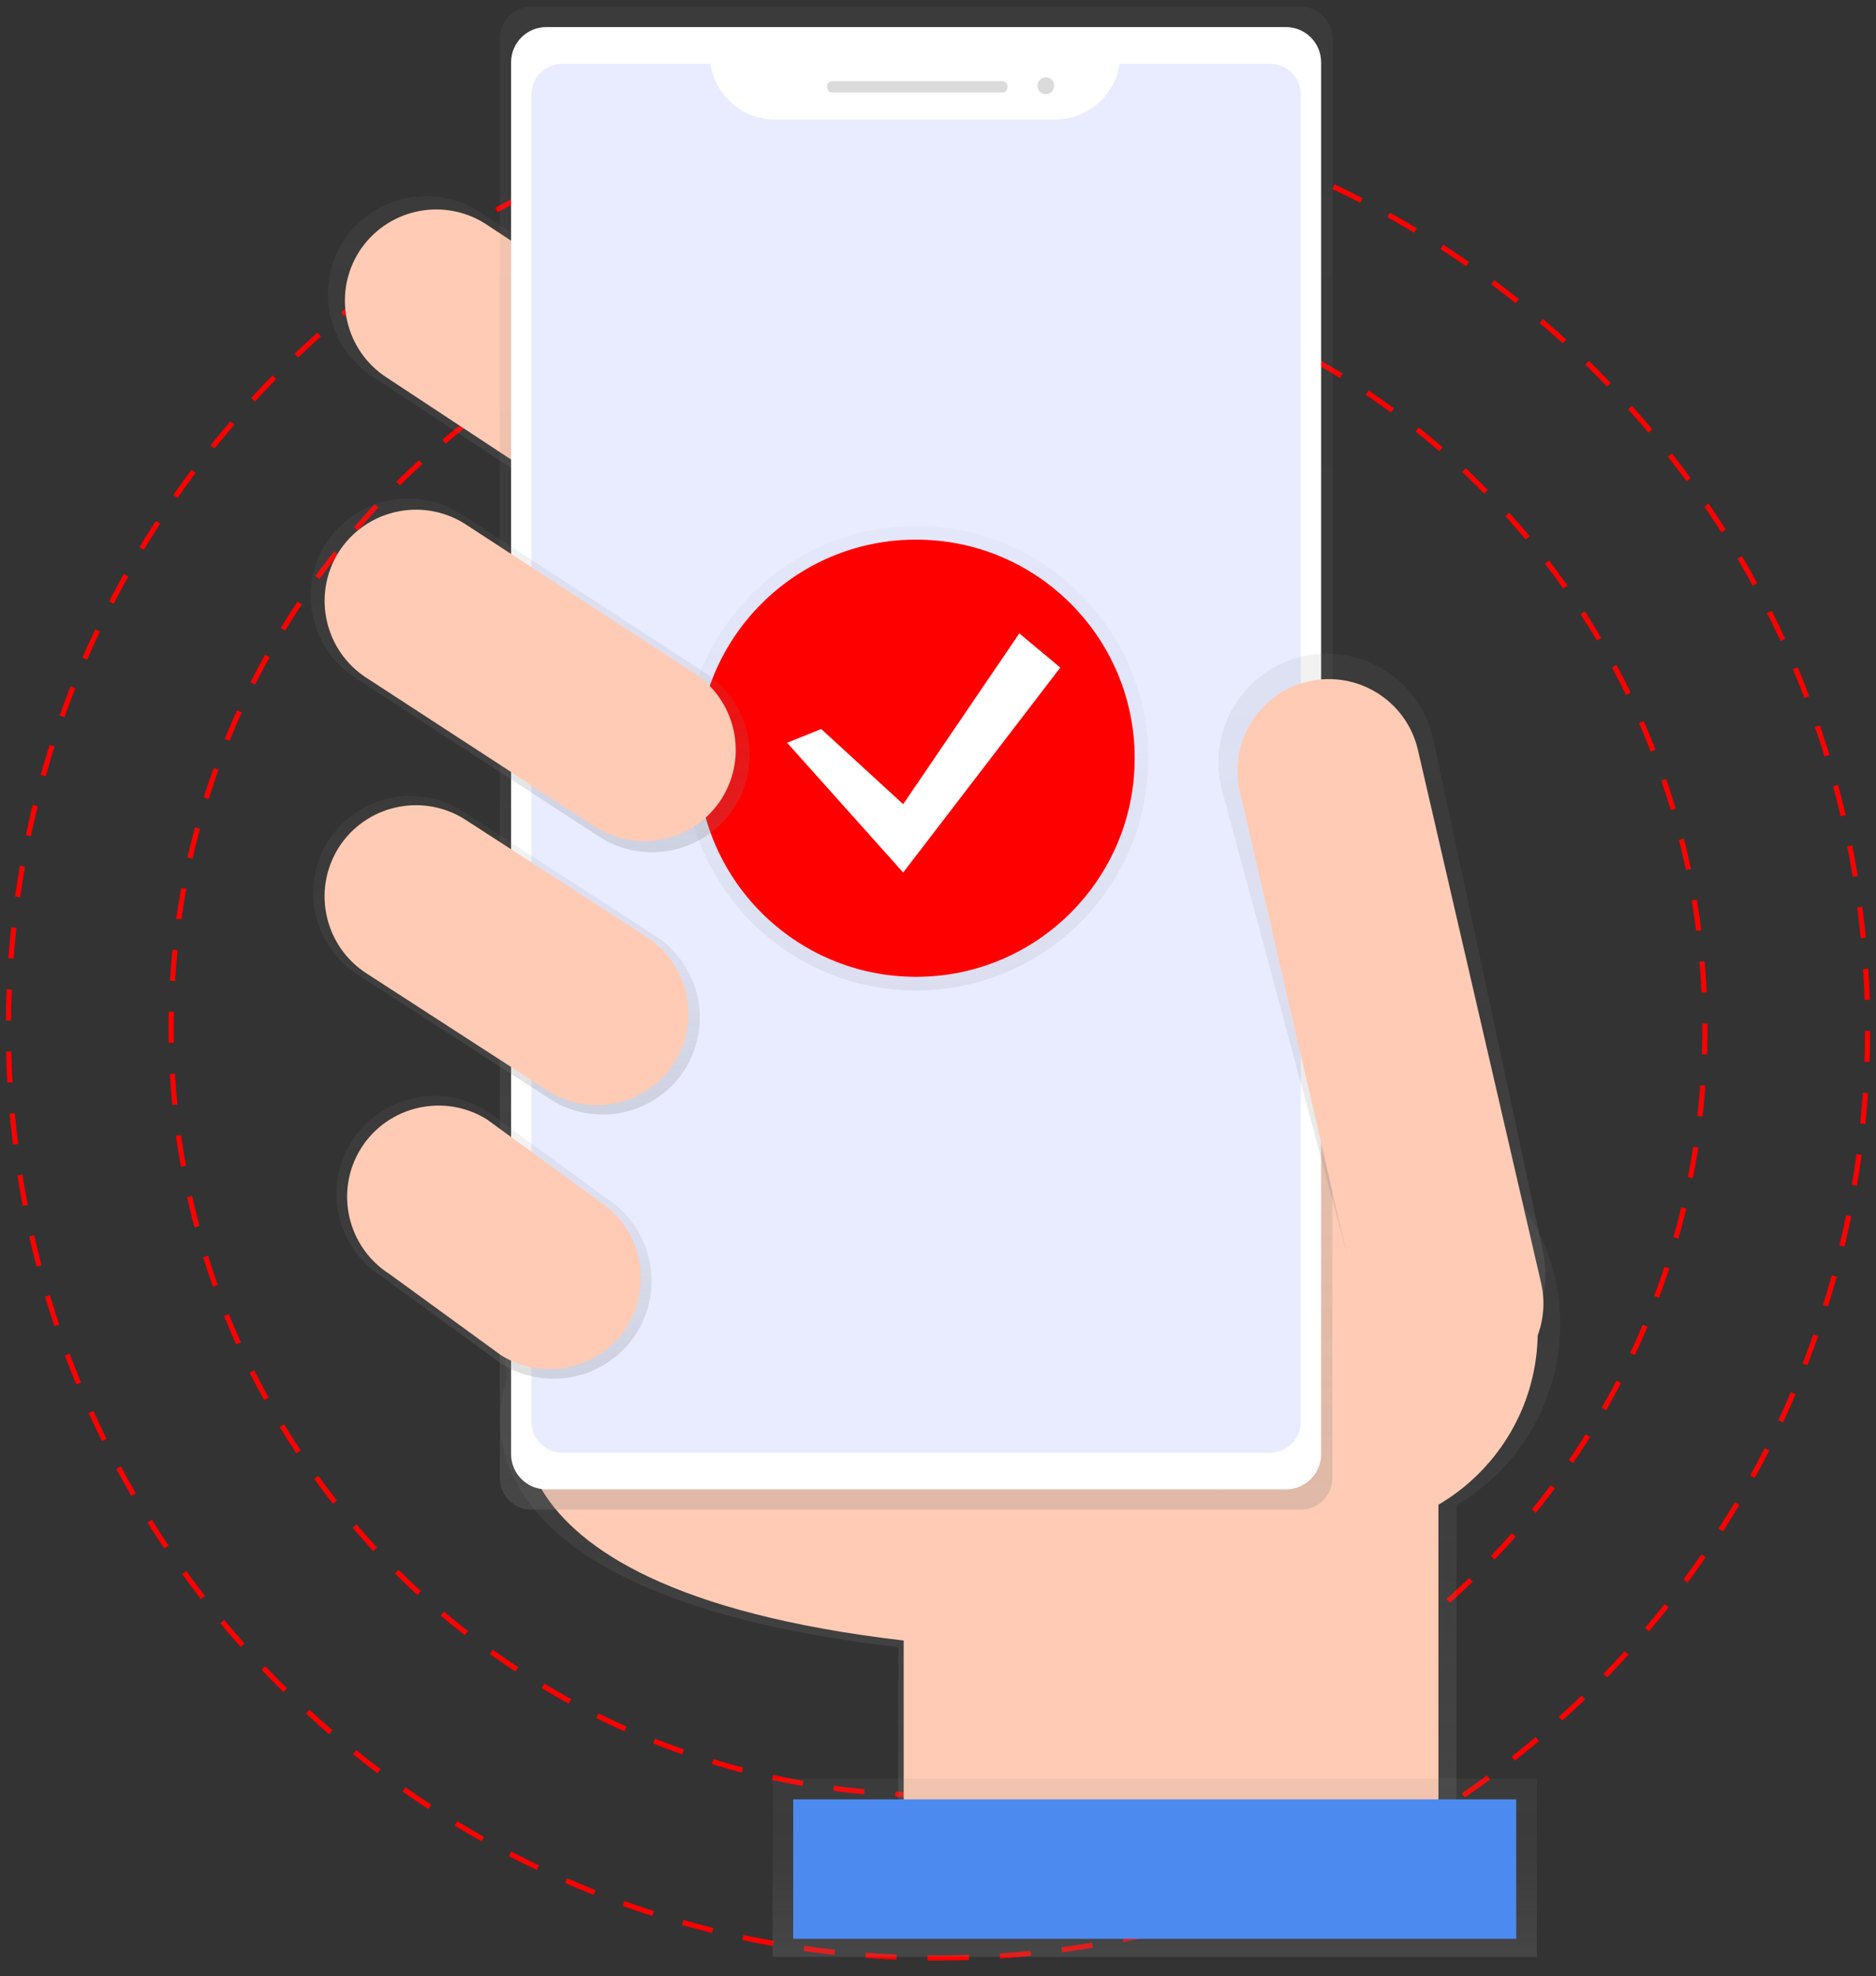 <svg width="150" height="158" viewBox="0 0 150 158" fill="none" xmlns="http://www.w3.org/2000/svg">
<rect x="0" y="0" width="150" height="158" fill="#333333" stroke="none"/>
<g clip-path="url(#clip0_32_3568)">
<path fill-rule="evenodd" clip-rule="evenodd" d="M75 143.532C108.866 143.532 136.32 116.078 136.32 82.212C136.32 48.346 108.866 20.892 75 20.892C41.133 20.892 13.68 48.346 13.68 82.212C13.68 116.078 41.133 143.532 75 143.532Z" stroke="#FF0000" stroke-width="0.413" stroke-dasharray="2.48 2.48"/>
<path fill-rule="evenodd" clip-rule="evenodd" d="M75 156.539C116.05 156.539 149.327 123.261 149.327 82.212C149.327 41.162 116.05 7.884 75 7.884C33.95 7.884 0.672 41.162 0.672 82.212C0.672 123.261 33.95 156.539 75 156.539Z" stroke="#FF0000" stroke-width="0.413" stroke-dasharray="2.48 2.48"/>
<path d="M124.745 105.891C124.747 97.237 118.164 90.004 109.548 89.194C100.932 88.383 93.116 94.263 91.504 102.765L39.973 101.367L40.539 110.221C40.539 110.221 33.191 127.176 71.81 131.693V148.83H116.456V120.337C121.586 117.333 124.74 111.836 124.745 105.891Z" fill="url(#paint0_linear_32_3568)"/>
<path d="M42.308 110.592C42.308 110.592 35.272 126.829 72.256 131.16V147.578H115.013V104.099L41.759 102.113L42.308 110.592Z" fill="#FFCBB4"/>
<path d="M63.678 42.837C61.357 46.499 56.514 47.6 52.838 45.3L29.881 30.172C26.219 27.852 25.118 23.009 27.418 19.333C29.739 15.676 34.575 14.576 38.249 16.87L61.206 31.997C64.871 34.316 65.976 39.159 63.678 42.837Z" fill="url(#paint1_linear_32_3568)"/>
<path d="M62.405 42.01C60.248 45.414 55.746 46.437 52.33 44.3L30.983 30.227C27.579 28.07 26.556 23.568 28.694 20.152C30.851 16.747 35.352 15.725 38.769 17.862L60.111 31.926C63.522 34.083 64.547 38.591 62.405 42.01Z" fill="#FFCBB4"/>
<path d="M106.896 122.501C115.764 122.501 122.953 115.312 122.953 106.444C122.953 97.577 115.764 90.388 106.896 90.388C98.028 90.388 90.84 97.577 90.84 106.444C90.84 115.312 98.028 122.501 106.896 122.501Z" fill="#FFCBB4"/>
<path d="M104.006 0.541H42.496C41.099 0.541 39.967 1.673 39.967 3.07V118.166C39.967 119.562 41.099 120.695 42.496 120.695H104.006C105.403 120.695 106.535 119.562 106.535 118.166V3.07C106.535 1.673 105.403 0.541 104.006 0.541Z" fill="url(#paint2_linear_32_3568)"/>
<path d="M102.817 2.165H43.681C42.126 2.165 40.865 3.426 40.865 4.981V116.258C40.865 117.813 42.126 119.074 43.681 119.074H102.817C104.372 119.074 105.633 117.813 105.633 116.258V4.981C105.633 3.426 104.372 2.165 102.817 2.165Z" fill="white"/>
<path d="M89.521 5.097C89.133 7.659 86.936 9.555 84.345 9.563H61.976C59.386 9.554 57.189 7.658 56.802 5.097H44.951C44.299 5.097 43.673 5.355 43.211 5.817C42.749 6.278 42.49 6.904 42.49 7.556V113.679C42.49 114.332 42.748 114.958 43.209 115.419C43.671 115.881 44.297 116.14 44.949 116.14H101.549C102.202 116.14 102.828 115.882 103.289 115.421C103.751 114.959 104.01 114.334 104.01 113.681V7.558C104.01 6.906 103.752 6.28 103.291 5.818C102.83 5.357 102.204 5.097 101.551 5.097H89.521Z" fill="#E9ECFF"/>
<path d="M80.145 6.495H66.537C66.309 6.495 66.124 6.68 66.124 6.908V6.984C66.124 7.212 66.309 7.397 66.537 7.397H80.145C80.373 7.397 80.558 7.212 80.558 6.984V6.908C80.558 6.68 80.373 6.495 80.145 6.495Z" fill="#DBDBDB"/>
<path d="M83.624 7.528C83.995 7.528 84.296 7.227 84.296 6.856C84.296 6.484 83.995 6.183 83.624 6.183C83.252 6.183 82.951 6.484 82.951 6.856C82.951 7.227 83.252 7.528 83.624 7.528Z" fill="#DBDBDB"/>
<path d="M117.276 109.278C112.616 110.355 109.418 107.316 108.34 102.658L97.633 62.899C96.567 58.223 99.477 53.565 104.147 52.471C108.823 51.405 113.481 54.315 114.575 58.985L123.313 99.77C124.391 104.43 121.934 108.2 117.276 109.278Z" fill="url(#paint3_linear_32_3568)"/>
<path d="M113.374 59.958C112.465 56.026 108.541 53.575 104.61 54.483C100.678 55.392 98.227 59.316 99.135 63.248L108.981 105.86C109.89 109.792 113.813 112.243 117.745 111.335C121.677 110.426 124.128 106.502 123.22 102.571L113.374 59.958Z" fill="#FFCBB4"/>
<path d="M122.885 142.206H61.772V156.452H122.885V142.206Z" fill="url(#paint4_linear_32_3568)"/>
<path d="M121.234 143.858H63.423V155.007H121.234V143.858Z" fill="#4D8AF0"/>
<path d="M54.766 85.488C52.474 89.107 47.689 90.194 44.057 87.922L28.661 77.96C25.042 75.668 23.954 70.882 26.227 67.251C28.519 63.632 33.304 62.544 36.936 64.817L52.332 74.778C55.951 77.071 57.038 81.856 54.766 85.488Z" fill="url(#paint5_linear_32_3568)"/>
<path d="M50.901 106.574C48.588 110.226 43.76 111.324 40.095 109.031L30.558 102.077C26.906 99.764 25.808 94.936 28.101 91.271C30.414 87.619 35.243 86.521 38.908 88.814L48.444 95.77C52.095 98.083 53.193 102.91 50.901 106.574Z" fill="url(#paint6_linear_32_3568)"/>
<g opacity="0.5">
<path d="M73.249 79.189C83.505 79.189 91.819 70.875 91.819 60.619C91.819 50.364 83.505 42.05 73.249 42.05C62.994 42.05 54.68 50.364 54.68 60.619C54.68 70.875 62.994 79.189 73.249 79.189Z" fill="url(#paint7_linear_32_3568)"/>
</g>
<path d="M73.249 78.096C82.901 78.096 90.726 70.271 90.726 60.619C90.726 50.966 82.901 43.142 73.249 43.142C63.596 43.142 55.772 50.966 55.772 60.619C55.772 70.271 63.596 78.096 73.249 78.096Z" fill="#FF0000"/>
<path d="M65.663 58.286L72.216 64.295L81.501 50.641L84.78 53.373L72.216 69.758L62.932 59.381L65.663 58.286Z" fill="white"/>
<path d="M50.131 106.056C47.974 109.46 43.472 110.483 40.056 108.346L31.161 101.871C27.757 99.714 26.734 95.212 28.871 91.796C31.029 88.392 35.53 87.369 38.947 89.506L47.839 95.993C51.237 98.149 52.26 102.642 50.131 106.056Z" fill="#FFCBB4"/>
<path d="M53.92 84.941C51.763 88.346 47.261 89.368 43.844 87.231L29.359 77.858C25.955 75.7 24.932 71.199 27.069 67.782C29.227 64.378 33.728 63.355 37.145 65.492L51.63 74.866C55.034 77.023 56.057 81.525 53.92 84.941Z" fill="#FFCBB4"/>
<path d="M58.747 64.501C56.443 68.136 51.636 69.228 47.988 66.946L28.477 54.242C24.843 51.938 23.75 47.132 26.033 43.483C28.337 39.849 33.143 38.757 36.792 41.039L56.303 53.742C59.937 56.047 61.029 60.853 58.747 64.501Z" fill="url(#paint8_linear_32_3568)"/>
<path d="M57.711 63.84C55.553 67.244 51.052 68.267 47.635 66.13L29.361 54.231C25.957 52.074 24.934 47.572 27.071 44.156C29.229 40.751 33.73 39.728 37.147 41.866L55.419 53.764C58.824 55.921 59.848 60.423 57.711 63.84Z" fill="#FFCBB4"/>
</g>
<defs>
<linearGradient id="paint0_linear_32_3568" x1="82.362" y1="148.84" x2="82.362" y2="89.122" gradientUnits="userSpaceOnUse">
<stop stop-color="#808080" stop-opacity="0.25"/>
<stop offset="0.54" stop-color="#808080" stop-opacity="0.12"/>
<stop offset="1" stop-color="#808080" stop-opacity="0.1"/>
</linearGradient>
<linearGradient id="paint1_linear_32_3568" x1="45.546" y1="46.504" x2="45.546" y2="15.67" gradientUnits="userSpaceOnUse">
<stop stop-color="#808080" stop-opacity="0.25"/>
<stop offset="0.54" stop-color="#808080" stop-opacity="0.12"/>
<stop offset="1" stop-color="#808080" stop-opacity="0.1"/>
</linearGradient>
<linearGradient id="paint2_linear_32_3568" x1="73.251" y1="120.693" x2="73.251" y2="0.538" gradientUnits="userSpaceOnUse">
<stop stop-color="#808080" stop-opacity="0.25"/>
<stop offset="0.54" stop-color="#808080" stop-opacity="0.12"/>
<stop offset="1" stop-color="#808080" stop-opacity="0.1"/>
</linearGradient>
<linearGradient id="paint3_linear_32_3568" x1="110.487" y1="109.492" x2="110.487" y2="52.248" gradientUnits="userSpaceOnUse">
<stop stop-color="#808080" stop-opacity="0.25"/>
<stop offset="0.54" stop-color="#808080" stop-opacity="0.12"/>
<stop offset="1" stop-color="#808080" stop-opacity="0.1"/>
</linearGradient>
<linearGradient id="paint4_linear_32_3568" x1="92.332" y1="156.448" x2="92.332" y2="142.202" gradientUnits="userSpaceOnUse">
<stop stop-color="#808080" stop-opacity="0.25"/>
<stop offset="0.54" stop-color="#808080" stop-opacity="0.12"/>
<stop offset="1" stop-color="#808080" stop-opacity="0.1"/>
</linearGradient>
<linearGradient id="paint5_linear_32_3568" x1="40.493" y1="89.109" x2="40.493" y2="63.632" gradientUnits="userSpaceOnUse">
<stop stop-color="#808080" stop-opacity="0.25"/>
<stop offset="0.54" stop-color="#808080" stop-opacity="0.12"/>
<stop offset="1" stop-color="#808080" stop-opacity="0.1"/>
</linearGradient>
<linearGradient id="paint6_linear_32_3568" x1="39.502" y1="110.229" x2="39.502" y2="87.615" gradientUnits="userSpaceOnUse">
<stop stop-color="#808080" stop-opacity="0.25"/>
<stop offset="0.54" stop-color="#808080" stop-opacity="0.12"/>
<stop offset="1" stop-color="#808080" stop-opacity="0.1"/>
</linearGradient>
<linearGradient id="paint7_linear_32_3568" x1="73.249" y1="79.189" x2="73.249" y2="42.048" gradientUnits="userSpaceOnUse">
<stop stop-color="#808080" stop-opacity="0.25"/>
<stop offset="0.54" stop-color="#808080" stop-opacity="0.12"/>
<stop offset="1" stop-color="#808080" stop-opacity="0.1"/>
</linearGradient>
<linearGradient id="paint8_linear_32_3568" x1="42.389" y1="68.145" x2="42.389" y2="39.854" gradientUnits="userSpaceOnUse">
<stop stop-color="#808080" stop-opacity="0.25"/>
<stop offset="0.54" stop-color="#808080" stop-opacity="0.12"/>
<stop offset="1" stop-color="#808080" stop-opacity="0.1"/>
</linearGradient>
<clipPath id="clip0_32_3568">
<rect width="150" height="156.726" fill="white" transform="translate(0 0.54)"/>
</clipPath>
</defs>
</svg>

